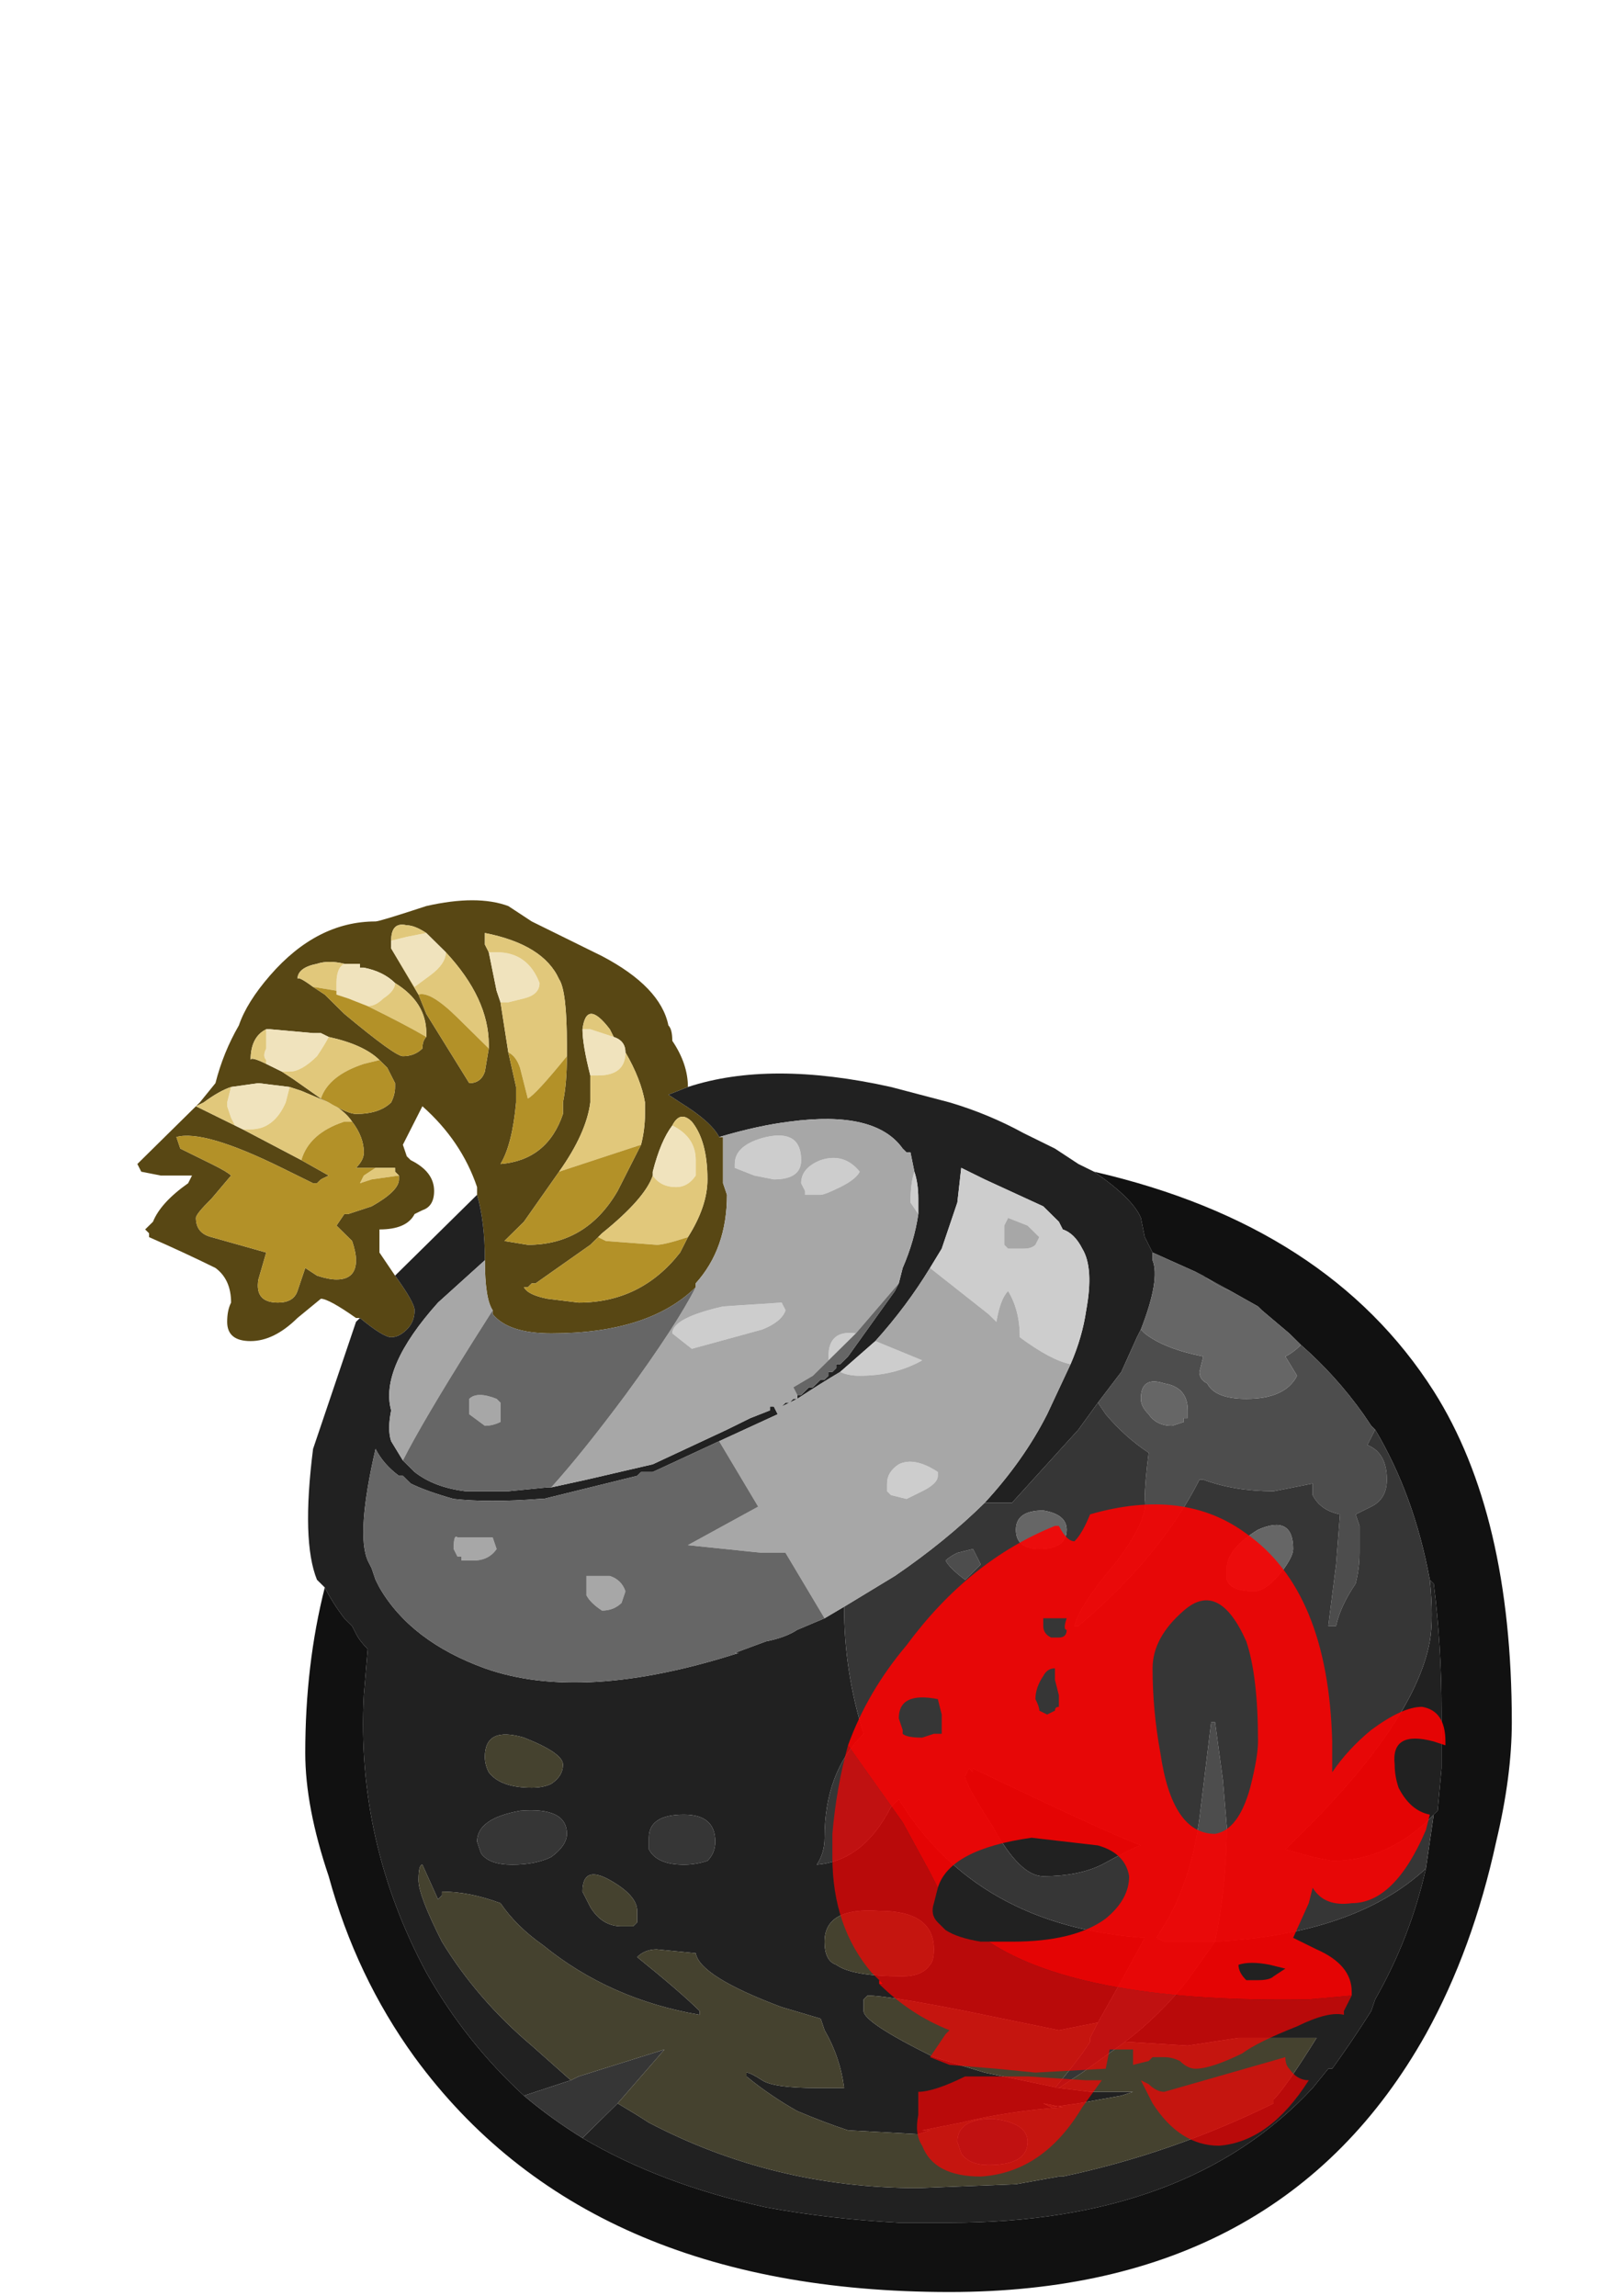 <?xml version="1.0" encoding="UTF-8" standalone="no"?>
<svg xmlns:ffdec="https://www.free-decompiler.com/flash" xmlns:xlink="http://www.w3.org/1999/xlink" ffdec:objectType="frame" height="207.05px" width="145.45px" xmlns="http://www.w3.org/2000/svg">
  <g transform="matrix(1.0, 0.0, 0.0, 1.0, 84.55, 207.35)">
    <use ffdec:characterId="198" ffdec:characterName="a_BombArtRed" height="126.7" transform="matrix(1.006, 0.0, 0.0, 0.992, -72.164, -126.333)" width="123.2" xlink:href="#sprite0"/>
  </g>
  <defs>
    <g id="sprite0" transform="matrix(1.0, 0.0, 0.0, 1.0, 71.75, 127.4)">
      <use ffdec:characterId="197" height="18.1" transform="matrix(7.0, 0.0, 0.0, 7.0, -71.75, -127.4)" width="17.6" xlink:href="#shape0"/>
    </g>
    <g id="shape0" transform="matrix(1.0, 0.0, 0.0, 1.0, 10.25, 18.2)">
      <path d="M-3.2 -15.75 L-3.45 -15.65 -3.3 -15.55 Q-2.9 -15.3 -2.8 -15.1 L-2.75 -15.1 Q-2.75 -15.0 -2.75 -14.6 L-2.75 -14.5 -2.7 -14.35 Q-2.7 -13.65 -3.1 -13.2 L-3.1 -13.15 Q-3.7 -12.55 -4.95 -12.55 -5.5 -12.55 -5.7 -12.8 L-5.7 -12.85 Q-5.8 -13.0 -5.8 -13.5 -5.8 -14.0 -5.9 -14.35 L-5.9 -14.45 Q-6.1 -15.05 -6.6 -15.5 -6.7 -15.3 -6.85 -15.0 L-6.8 -14.85 -6.75 -14.8 Q-6.45 -14.65 -6.45 -14.4 -6.45 -14.2 -6.6 -14.15 L-6.7 -14.1 Q-6.8 -13.9 -7.15 -13.9 -7.15 -13.75 -7.15 -13.6 L-6.95 -13.3 Q-6.7 -12.95 -6.7 -12.85 -6.7 -12.7 -6.8 -12.6 -6.9 -12.5 -7.0 -12.5 -7.1 -12.5 -7.4 -12.75 L-7.45 -12.75 Q-7.8 -13.0 -7.9 -13.0 L-8.2 -12.75 Q-8.5 -12.45 -8.8 -12.45 -9.1 -12.45 -9.1 -12.7 -9.1 -12.85 -9.05 -12.95 -9.05 -13.25 -9.25 -13.4 -9.65 -13.6 -10.1 -13.8 L-10.1 -13.85 -10.15 -13.9 -10.05 -14.0 Q-9.95 -14.25 -9.6 -14.5 L-9.55 -14.6 -9.95 -14.6 -10.2 -14.65 -10.25 -14.75 Q-10.0 -15.0 -9.45 -15.55 L-9.25 -15.8 Q-9.15 -16.2 -8.95 -16.55 -8.85 -16.85 -8.55 -17.2 -7.95 -17.9 -7.2 -17.9 -7.15 -17.9 -6.55 -18.1 -5.9 -18.25 -5.5 -18.1 L-5.2 -17.9 -4.3 -17.45 Q-3.55 -17.05 -3.45 -16.55 -3.4 -16.5 -3.4 -16.35 -3.2 -16.05 -3.2 -15.75 M-6.55 -17.75 Q-6.7 -17.85 -6.8 -17.85 -7.0 -17.9 -7.0 -17.65 L-7.0 -17.55 -6.65 -16.95 -6.55 -16.7 -6.0 -15.8 Q-5.85 -15.8 -5.8 -15.95 L-5.75 -16.25 -5.75 -16.3 Q-5.75 -16.9 -6.3 -17.5 L-6.55 -17.75 M-9.05 -15.75 Q-9.2 -15.7 -9.4 -15.55 L-9.5 -15.5 -9.0 -15.25 -8.9 -15.2 -8.15 -14.8 -7.8 -14.6 -7.9 -14.55 -7.95 -14.5 -8.0 -14.5 -8.4 -14.7 Q-9.4 -15.2 -9.75 -15.1 L-9.7 -14.95 -9.3 -14.75 Q-9.1 -14.65 -9.05 -14.6 L-9.3 -14.3 Q-9.5 -14.1 -9.5 -14.05 -9.5 -13.85 -9.3 -13.8 L-8.6 -13.6 -8.7 -13.25 Q-8.75 -12.95 -8.45 -12.95 -8.25 -12.95 -8.2 -13.1 L-8.1 -13.4 -7.95 -13.3 Q-7.8 -13.25 -7.7 -13.25 -7.45 -13.25 -7.45 -13.5 -7.45 -13.6 -7.5 -13.75 L-7.7 -13.95 -7.6 -14.1 -7.55 -14.1 Q-7.4 -14.15 -7.25 -14.2 -6.9 -14.4 -6.9 -14.55 L-6.9 -14.6 -6.95 -14.65 -6.95 -14.7 -7.3 -14.7 -7.45 -14.7 Q-7.35 -14.8 -7.35 -14.9 -7.35 -15.1 -7.5 -15.3 -7.6 -15.45 -7.8 -15.55 L-8.15 -15.7 -8.3 -15.75 -8.7 -15.8 -9.05 -15.75 M-6.95 -17.1 Q-7.1 -17.25 -7.35 -17.3 L-7.4 -17.3 -7.4 -17.35 -7.6 -17.35 Q-7.8 -17.4 -7.95 -17.35 -8.2 -17.3 -8.2 -17.15 -8.2 -17.2 -8.0 -17.05 L-7.85 -16.95 -7.6 -16.7 Q-6.95 -16.15 -6.85 -16.15 -6.7 -16.15 -6.6 -16.25 -6.6 -16.35 -6.55 -16.4 L-6.55 -16.45 Q-6.55 -16.85 -6.95 -17.1 M-7.9 -15.6 L-7.8 -15.55 Q-7.55 -15.4 -7.45 -15.4 -7.15 -15.4 -7.0 -15.55 -6.95 -15.65 -6.95 -15.75 L-6.95 -15.8 Q-7.0 -15.9 -7.05 -16.0 L-7.15 -16.1 Q-7.35 -16.3 -7.8 -16.4 L-7.9 -16.45 -8.0 -16.45 -8.55 -16.5 -8.6 -16.5 Q-8.8 -16.4 -8.8 -16.1 -8.8 -16.15 -8.6 -16.05 L-8.4 -15.95 -8.25 -15.85 -7.9 -15.6 M-4.75 -16.15 L-4.75 -16.3 Q-4.75 -17.0 -4.85 -17.15 -5.05 -17.6 -5.8 -17.75 L-5.8 -17.6 -5.75 -17.5 -5.65 -17.0 -5.6 -16.85 -5.5 -16.2 -5.4 -15.75 -5.4 -15.55 Q-5.45 -15.0 -5.6 -14.75 -5.0 -14.8 -4.8 -15.4 L-4.8 -15.55 Q-4.75 -15.8 -4.75 -16.15 M-4.15 -16.4 L-4.2 -16.5 Q-4.5 -16.9 -4.55 -16.5 -4.55 -16.3 -4.45 -15.9 L-4.45 -15.85 Q-4.45 -15.7 -4.45 -15.55 -4.5 -15.15 -4.85 -14.65 L-5.3 -14.0 -5.55 -13.75 -5.25 -13.7 Q-4.5 -13.7 -4.1 -14.4 L-3.8 -15.0 Q-3.75 -15.2 -3.75 -15.4 L-3.75 -15.55 Q-3.8 -15.85 -4.0 -16.2 -4.0 -16.35 -4.15 -16.4 M-3.2 -13.8 Q-2.95 -14.2 -2.95 -14.55 -2.95 -15.05 -3.15 -15.3 -3.3 -15.45 -3.4 -15.25 -3.55 -15.05 -3.65 -14.65 L-3.65 -14.6 Q-3.75 -14.3 -4.3 -13.85 L-4.35 -13.8 -4.45 -13.7 -5.15 -13.2 -5.2 -13.2 -5.25 -13.15 -5.3 -13.15 Q-5.25 -13.05 -5.0 -13.0 L-4.6 -12.95 Q-3.8 -12.95 -3.3 -13.6 L-3.2 -13.8" fill="#584714" fill-rule="evenodd" stroke="none"/>
      <path d="M-3.2 -15.75 Q-2.15 -16.1 -0.6 -15.75 L0.15 -15.55 Q0.65 -15.4 1.1 -15.15 L1.5 -14.95 1.8 -14.75 2.0 -14.65 Q2.5 -14.3 2.6 -14.05 L2.65 -13.8 2.75 -13.6 2.75 -13.5 Q2.85 -13.25 2.6 -12.6 L2.55 -12.5 2.35 -12.05 2.05 -11.65 1.8 -11.3 0.95 -10.35 0.6 -10.35 Q1.1 -10.9 1.4 -11.5 L1.7 -12.15 Q1.85 -12.5 1.9 -12.85 2.0 -13.4 1.85 -13.65 1.75 -13.85 1.6 -13.9 L1.55 -14.0 1.35 -14.2 0.6 -14.55 0.3 -14.7 0.25 -14.25 0.05 -13.65 -0.1 -13.4 Q-0.4 -12.9 -0.8 -12.45 L-1.25 -12.05 Q-1.5 -11.9 -1.8 -11.7 L-2.0 -11.6 -1.95 -11.65 -1.9 -11.65 -1.85 -11.7 -1.8 -11.7 -1.8 -11.75 -1.75 -11.75 -1.65 -11.85 -1.6 -11.85 -1.5 -11.95 -1.45 -11.95 -1.4 -12.0 -1.4 -12.05 -1.35 -12.05 -1.3 -12.1 -1.3 -12.15 -1.25 -12.15 -1.15 -12.25 -0.55 -13.1 -0.5 -13.2 -0.45 -13.4 Q-0.3 -13.75 -0.25 -14.1 L-0.25 -14.3 Q-0.25 -14.5 -0.3 -14.65 L-0.35 -14.9 -0.4 -14.9 -0.45 -14.95 Q-0.8 -15.45 -1.9 -15.3 -2.3 -15.25 -2.8 -15.1 -2.9 -15.3 -3.3 -15.55 L-3.45 -15.65 -3.2 -15.75 M-7.85 -9.25 L-7.95 -9.35 Q-8.15 -9.85 -8.0 -11.05 L-7.45 -12.7 -7.4 -12.75 Q-7.1 -12.5 -7.0 -12.5 -6.9 -12.5 -6.8 -12.6 -6.7 -12.7 -6.7 -12.85 -6.7 -12.95 -6.95 -13.3 L-5.9 -14.35 Q-5.8 -14.0 -5.8 -13.5 L-6.4 -12.95 Q-7.15 -12.1 -7.0 -11.55 -7.05 -11.3 -7.0 -11.15 L-6.85 -10.9 -6.7 -10.75 Q-6.45 -10.55 -6.05 -10.5 L-6.0 -10.5 Q-5.8 -10.5 -5.5 -10.5 L-5.0 -10.55 -4.95 -10.55 -4.5 -10.65 -3.65 -10.85 -2.7 -11.3 -2.4 -11.45 -2.15 -11.55 -2.15 -11.6 -2.1 -11.6 -2.05 -11.5 -2.8 -11.15 -3.65 -10.75 -3.8 -10.75 -3.85 -10.7 -5.05 -10.4 -5.1 -10.4 Q-5.75 -10.35 -6.2 -10.4 -6.55 -10.5 -6.75 -10.6 L-6.85 -10.7 -6.9 -10.7 Q-7.1 -10.85 -7.2 -11.05 -7.45 -9.95 -7.3 -9.6 L-7.25 -9.5 -7.2 -9.35 -7.15 -9.25 Q-6.75 -8.55 -5.8 -8.2 -4.55 -7.75 -2.55 -8.4 L-2.6 -8.4 -2.2 -8.55 Q-1.95 -8.6 -1.8 -8.7 L-1.45 -8.85 -1.2 -9.0 Q-1.2 -8.15 -0.95 -7.35 -1.45 -6.85 -1.45 -6.0 -1.45 -5.8 -1.55 -5.65 -0.95 -5.7 -0.6 -6.4 L-0.5 -6.5 Q0.5 -4.85 2.65 -4.7 L2.3 -4.05 2.05 -3.6 1.55 -3.5 0.35 -3.75 Q-0.65 -3.95 -0.9 -3.95 L-0.95 -3.9 -0.95 -3.75 Q-0.95 -3.6 -0.05 -3.15 L0.6 -2.95 1.55 -2.75 1.5 -2.75 1.55 -2.75 1.95 -2.7 2.5 -2.7 2.35 -2.65 1.8 -2.55 1.45 -2.5 1.35 -2.55 1.6 -2.5 Q0.9 -2.45 0.3 -2.3 L-0.2 -2.2 -0.1 -2.2 -0.25 -2.15 -1.15 -2.2 Q-1.45 -2.3 -1.8 -2.45 -2.15 -2.65 -2.45 -2.9 L-2.45 -2.95 Q-2.4 -2.95 -2.25 -2.85 -2.1 -2.75 -1.55 -2.75 L-1.2 -2.75 Q-1.25 -3.15 -1.45 -3.5 L-1.5 -3.65 -2.0 -3.8 Q-3.05 -4.2 -3.1 -4.5 L-3.6 -4.55 Q-3.75 -4.55 -3.85 -4.45 -3.3 -4.0 -3.05 -3.75 L-3.05 -3.7 Q-4.2 -3.9 -5.05 -4.6 -5.4 -4.85 -5.6 -5.15 -6.0 -5.3 -6.35 -5.3 L-6.35 -5.25 -6.4 -5.2 -6.6 -5.65 Q-6.65 -5.65 -6.65 -5.45 -6.65 -5.25 -6.35 -4.65 -5.9 -3.9 -5.2 -3.3 L-4.7 -2.85 -5.3 -2.65 Q-6.05 -3.35 -6.55 -4.25 -7.45 -5.95 -7.35 -7.85 L-7.3 -8.45 Q-7.4 -8.55 -7.45 -8.65 L-7.5 -8.75 -7.6 -8.85 Q-7.75 -9.05 -7.85 -9.25 M6.3 -9.35 L6.35 -9.3 Q6.45 -8.5 6.45 -7.65 L6.45 -6.9 6.4 -6.35 Q5.8 -5.7 5.05 -5.7 L4.8 -5.75 4.45 -5.85 Q6.1 -7.45 6.3 -8.55 6.35 -8.85 6.3 -9.35 M6.25 -5.6 Q6.05 -4.7 5.6 -3.9 L5.55 -3.75 Q5.3 -3.35 5.05 -3.0 L5.0 -3.0 4.8 -2.75 Q3.2 -1.0 0.15 -1.0 L-0.5 -1.0 Q-1.4 -1.05 -2.2 -1.2 -3.55 -1.5 -4.55 -2.1 L-4.1 -2.55 Q-3.85 -2.4 -3.7 -2.3 -2.1 -1.45 -0.25 -1.45 L1.0 -1.5 1.55 -1.6 1.6 -1.6 Q3.0 -1.9 4.3 -2.55 L4.3 -2.6 Q4.45 -2.75 4.85 -3.4 L3.85 -3.4 3.2 -3.3 2.4 -3.35 Q2.85 -3.7 3.2 -4.15 L3.55 -4.65 Q5.35 -4.75 6.25 -5.6 M2.1 -5.65 Q1.8 -5.5 1.35 -5.5 1.05 -5.5 0.7 -6.15 0.35 -6.7 0.35 -6.8 L0.4 -6.9 0.45 -6.85 0.45 -6.9 Q2.2 -6.05 2.6 -5.9 2.55 -5.9 2.1 -5.65 M-5.9 -5.95 L-5.85 -5.8 Q-5.75 -5.65 -5.45 -5.65 -5.15 -5.65 -4.95 -5.75 -4.75 -5.9 -4.75 -6.05 -4.75 -6.4 -5.35 -6.35 -5.9 -6.25 -5.9 -5.95 M-1.3 -4.35 Q-1.1 -4.2 -0.45 -4.2 -0.2 -4.2 -0.1 -4.35 -0.05 -4.4 -0.05 -4.55 -0.05 -5.05 -0.75 -5.05 -1.45 -5.1 -1.45 -4.65 -1.45 -4.4 -1.3 -4.35 M-3.7 -5.85 Q-3.6 -5.65 -3.25 -5.65 -3.1 -5.65 -2.95 -5.7 -2.85 -5.8 -2.85 -5.95 -2.85 -6.3 -3.25 -6.3 -3.7 -6.3 -3.7 -6.0 L-3.7 -5.85 M-4.55 -5.3 L-4.45 -5.1 Q-4.3 -4.85 -4.05 -4.85 -3.95 -4.85 -3.9 -4.85 L-3.85 -4.9 -3.85 -5.05 Q-3.85 -5.25 -4.2 -5.45 -4.55 -5.65 -4.55 -5.3 M-5.75 -6.85 Q-5.6 -6.65 -5.2 -6.65 -5.05 -6.65 -4.95 -6.7 -4.8 -6.8 -4.8 -6.95 -4.8 -7.1 -5.3 -7.3 -5.8 -7.45 -5.8 -7.05 -5.8 -6.95 -5.75 -6.85" fill="#212121" fill-rule="evenodd" stroke="none"/>
      <path d="M-0.3 -14.65 Q-0.25 -14.5 -0.25 -14.3 L-0.25 -14.1 -0.35 -14.25 Q-0.35 -14.5 -0.3 -14.65 M-1.25 -12.05 L-0.8 -12.45 -0.2 -12.2 Q-0.55 -12.0 -1.0 -12.0 -1.15 -12.0 -1.25 -12.05 M-0.1 -13.4 L0.05 -13.65 0.25 -14.25 0.3 -14.7 0.6 -14.55 1.35 -14.2 1.55 -14.0 1.6 -13.9 Q1.75 -13.85 1.85 -13.65 2.0 -13.4 1.9 -12.85 1.85 -12.5 1.7 -12.15 1.45 -12.2 1.05 -12.5 1.05 -12.85 0.9 -13.1 0.8 -13.0 0.75 -12.7 L0.65 -12.8 -0.1 -13.4 M1.3 -13.8 L1.15 -13.95 0.9 -14.05 0.85 -13.95 0.85 -13.85 Q0.85 -13.75 0.85 -13.7 L0.9 -13.65 1.1 -13.65 Q1.2 -13.65 1.25 -13.7 L1.3 -13.8 M-5.1 -10.4 L-5.05 -10.4 -5.1 -10.4 M-2.6 -14.7 L-2.6 -14.75 Q-2.6 -15.0 -2.2 -15.1 -1.75 -15.2 -1.75 -14.8 -1.75 -14.55 -2.1 -14.55 L-2.35 -14.6 -2.6 -14.7 M-1.65 -14.35 L-1.7 -14.35 -1.7 -14.4 -1.75 -14.5 Q-1.75 -14.7 -1.5 -14.8 -1.2 -14.9 -1.0 -14.65 -1.05 -14.55 -1.25 -14.45 -1.45 -14.35 -1.5 -14.35 L-1.65 -14.35 M-2.25 -12.6 L-3.15 -12.35 -3.4 -12.55 Q-3.4 -12.75 -2.75 -12.9 L-2.0 -12.95 -1.95 -12.85 Q-2.0 -12.7 -2.25 -12.6 M-1.4 -12.2 L-1.4 -12.25 Q-1.4 -12.6 -1.05 -12.55 L-1.4 -12.2 M0.0 -10.75 Q0.0 -10.85 0.0 -10.7 0.0 -10.6 -0.2 -10.5 L-0.4 -10.4 -0.6 -10.45 -0.65 -10.5 -0.65 -10.6 Q-0.65 -10.75 -0.5 -10.85 -0.3 -10.95 0.0 -10.75" fill="#cdcdcd" fill-rule="evenodd" stroke="none"/>
      <path d="M2.75 -13.6 L2.65 -13.8 2.6 -14.05 Q2.5 -14.3 2.0 -14.65 5.0 -13.95 6.35 -11.8 7.35 -10.2 7.35 -7.5 7.35 -6.8 7.15 -5.95 6.85 -4.55 6.25 -3.45 4.4 -0.1 0.15 -0.1 -4.5 -0.1 -6.7 -3.15 -7.45 -4.2 -7.8 -5.5 -8.1 -6.4 -8.1 -7.1 -8.1 -8.25 -7.85 -9.25 -7.75 -9.05 -7.6 -8.85 L-7.5 -8.75 -7.45 -8.65 Q-7.4 -8.55 -7.3 -8.45 L-7.35 -7.85 Q-7.45 -5.95 -6.55 -4.25 -6.05 -3.35 -5.3 -2.65 -4.95 -2.35 -4.55 -2.1 -3.55 -1.5 -2.2 -1.2 -1.4 -1.05 -0.5 -1.0 L0.15 -1.0 Q3.2 -1.0 4.8 -2.75 L5.0 -3.0 5.05 -3.0 Q5.3 -3.35 5.55 -3.75 L5.6 -3.9 Q6.05 -4.7 6.25 -5.6 L6.35 -6.3 6.4 -6.35 6.45 -6.9 6.45 -7.65 Q6.45 -8.5 6.35 -9.3 L6.3 -9.35 Q6.1 -10.45 5.6 -11.3 L5.55 -11.35 5.45 -11.5 Q5.1 -12.0 4.65 -12.4 L4.5 -12.55 4.15 -12.85 4.1 -12.9 3.75 -13.1 3.3 -13.35 2.75 -13.6" fill="#111111" fill-rule="evenodd" stroke="none"/>
      <path d="M2.05 -11.65 L2.35 -12.05 2.55 -12.5 2.6 -12.6 2.65 -12.55 Q2.9 -12.35 3.4 -12.25 L3.35 -12.05 Q3.35 -11.95 3.45 -11.9 3.55 -11.7 3.95 -11.7 4.45 -11.7 4.6 -12.0 L4.45 -12.25 Q4.55 -12.3 4.65 -12.4 5.1 -12.0 5.45 -11.5 L5.55 -11.35 5.6 -11.3 5.5 -11.1 Q5.75 -11.0 5.75 -10.65 5.75 -10.4 5.55 -10.3 5.45 -10.25 5.35 -10.2 L5.4 -10.05 5.4 -9.7 Q5.4 -9.5 5.35 -9.3 5.15 -9.0 5.1 -8.75 L5.0 -8.75 5.1 -9.55 5.15 -10.2 Q4.9 -10.25 4.8 -10.45 L4.8 -10.6 4.3 -10.5 Q3.8 -10.5 3.4 -10.65 L3.35 -10.65 Q2.85 -9.65 1.8 -8.75 L1.75 -8.75 Q1.8 -9.0 2.3 -9.6 2.7 -10.15 2.65 -10.4 2.65 -10.6 2.7 -11.0 2.4 -11.2 2.15 -11.5 L2.05 -11.65 M3.75 -13.1 Q3.6 -13.15 3.4 -13.3 L3.3 -13.35 3.75 -13.1 M3.2 -11.55 Q3.2 -11.85 2.9 -11.9 2.6 -12.0 2.6 -11.7 2.6 -11.6 2.7 -11.5 2.8 -11.35 3.0 -11.35 L3.15 -11.4 3.15 -11.45 3.2 -11.45 3.2 -11.55 M0.35 -9.35 Q0.15 -9.5 0.1 -9.6 0.15 -9.65 0.25 -9.7 L0.45 -9.75 0.55 -9.55 0.35 -9.35 M3.55 -7.5 L3.65 -6.75 3.7 -6.15 Q3.7 -5.4 3.55 -4.65 L2.9 -4.65 2.8 -4.7 2.95 -4.95 Q3.25 -5.5 3.35 -6.25 L3.5 -7.5 3.55 -7.5" fill="#4d4d4d" fill-rule="evenodd" stroke="none"/>
      <path d="M0.6 -10.35 L0.95 -10.35 1.8 -11.3 2.05 -11.65 2.15 -11.5 Q2.4 -11.2 2.7 -11.0 2.65 -10.6 2.65 -10.4 2.7 -10.15 2.3 -9.6 1.8 -9.0 1.75 -8.75 L1.8 -8.75 Q2.85 -9.65 3.35 -10.65 L3.4 -10.65 Q3.8 -10.5 4.3 -10.5 L4.8 -10.6 4.8 -10.45 Q4.9 -10.25 5.15 -10.2 L5.1 -9.55 5.0 -8.75 5.1 -8.75 Q5.15 -9.0 5.35 -9.3 5.4 -9.5 5.4 -9.7 L5.4 -10.05 5.35 -10.2 Q5.45 -10.25 5.55 -10.3 5.75 -10.4 5.75 -10.65 5.75 -11.0 5.5 -11.1 L5.6 -11.3 Q6.1 -10.45 6.3 -9.35 6.35 -8.85 6.3 -8.55 6.1 -7.45 4.45 -5.85 L4.8 -5.75 5.05 -5.7 Q5.8 -5.7 6.4 -6.35 L6.35 -6.3 6.25 -5.6 Q5.35 -4.75 3.55 -4.65 L3.2 -4.15 Q2.85 -3.7 2.4 -3.35 L1.85 -2.95 1.55 -2.75 1.5 -2.75 1.7 -3.0 1.85 -3.2 1.95 -3.35 1.95 -3.4 2.05 -3.6 2.3 -4.05 2.65 -4.7 Q0.5 -4.85 -0.5 -6.5 L-0.6 -6.4 Q-0.95 -5.7 -1.55 -5.65 -1.45 -5.8 -1.45 -6.0 -1.45 -6.85 -0.95 -7.35 -1.2 -8.15 -1.2 -9.0 L-0.55 -9.4 Q0.1 -9.85 0.6 -10.35 M-4.55 -2.1 Q-4.95 -2.35 -5.3 -2.65 L-4.7 -2.85 -4.6 -2.9 -3.5 -3.25 -4.1 -2.55 -4.55 -2.1 M1.0 -10.0 Q1.0 -9.75 1.3 -9.75 1.65 -9.75 1.65 -10.0 1.65 -10.2 1.35 -10.25 1.0 -10.25 1.0 -10.0 M0.35 -9.35 L0.55 -9.55 0.45 -9.75 0.25 -9.7 Q0.15 -9.65 0.1 -9.6 0.15 -9.5 0.35 -9.35 M4.4 -9.45 Q4.55 -9.65 4.55 -9.75 4.55 -10.2 4.1 -10.0 3.7 -9.75 3.7 -9.5 3.7 -9.4 3.7 -9.35 3.75 -9.2 4.05 -9.2 4.2 -9.2 4.4 -9.45 M3.55 -7.5 L3.5 -7.5 3.35 -6.25 Q3.25 -5.5 2.95 -4.95 L2.8 -4.7 2.9 -4.65 3.55 -4.65 Q3.7 -5.4 3.7 -6.15 L3.65 -6.75 3.55 -7.5 M2.1 -5.65 Q2.55 -5.9 2.6 -5.9 2.2 -6.05 0.45 -6.9 L0.45 -6.85 0.4 -6.9 0.35 -6.8 Q0.35 -6.7 0.7 -6.15 1.05 -5.5 1.35 -5.5 1.8 -5.5 2.1 -5.65 M0.7 -2.35 Q1.15 -2.3 1.15 -2.05 1.15 -1.75 0.65 -1.75 0.4 -1.75 0.3 -1.9 L0.25 -2.05 Q0.25 -2.35 0.7 -2.35 M-5.9 -5.95 Q-5.9 -6.25 -5.35 -6.35 -4.75 -6.4 -4.75 -6.05 -4.75 -5.9 -4.95 -5.75 -5.15 -5.65 -5.45 -5.65 -5.75 -5.65 -5.85 -5.8 L-5.9 -5.95 M-3.7 -5.85 L-3.7 -6.0 Q-3.7 -6.3 -3.25 -6.3 -2.85 -6.3 -2.85 -5.95 -2.85 -5.8 -2.95 -5.7 -3.1 -5.65 -3.25 -5.65 -3.6 -5.65 -3.7 -5.85" fill="#363636" fill-rule="evenodd" stroke="none"/>
      <path d="M-2.8 -15.1 Q-2.3 -15.25 -1.9 -15.3 -0.8 -15.45 -0.45 -14.95 L-0.4 -14.9 -0.35 -14.9 -0.3 -14.65 Q-0.35 -14.5 -0.35 -14.25 L-0.25 -14.1 Q-0.3 -13.75 -0.45 -13.4 L-0.5 -13.2 -1.05 -12.55 Q-1.4 -12.6 -1.4 -12.25 L-1.4 -12.2 -1.6 -12.0 -1.85 -11.85 -1.8 -11.75 -1.8 -11.7 -1.85 -11.7 -1.9 -11.65 -1.95 -11.65 -2.0 -11.6 -1.8 -11.7 Q-1.5 -11.9 -1.25 -12.05 -1.15 -12.0 -1.0 -12.0 -0.55 -12.0 -0.2 -12.2 L-0.8 -12.45 Q-0.4 -12.9 -0.1 -13.4 L0.65 -12.8 0.75 -12.7 Q0.8 -13.0 0.9 -13.1 1.05 -12.85 1.05 -12.5 1.45 -12.2 1.7 -12.15 L1.4 -11.5 Q1.1 -10.9 0.6 -10.35 0.1 -9.85 -0.55 -9.4 L-1.2 -9.0 -1.45 -8.85 -1.95 -9.7 -2.25 -9.7 -3.2 -9.8 -2.3 -10.3 -2.8 -11.15 -2.05 -11.5 -2.1 -11.6 -2.15 -11.6 -2.15 -11.55 -2.4 -11.45 -2.7 -11.3 -3.65 -10.85 -4.5 -10.65 -4.95 -10.55 Q-4.55 -11.0 -4.0 -11.75 -3.35 -12.65 -3.1 -13.15 L-3.1 -13.2 Q-2.7 -13.65 -2.7 -14.35 L-2.75 -14.5 -2.75 -14.6 Q-2.75 -15.0 -2.75 -15.1 L-2.8 -15.1 M1.3 -13.8 L1.25 -13.7 Q1.2 -13.65 1.1 -13.65 L0.9 -13.65 0.85 -13.7 Q0.85 -13.75 0.85 -13.85 L0.85 -13.95 0.9 -14.05 1.15 -13.95 1.3 -13.8 M-6.85 -10.9 L-7.0 -11.15 Q-7.05 -11.3 -7.0 -11.55 -7.15 -12.1 -6.4 -12.95 L-5.8 -13.5 Q-5.8 -13.0 -5.7 -12.85 L-5.95 -12.45 Q-6.6 -11.4 -6.85 -10.9 M-1.65 -14.35 L-1.5 -14.35 Q-1.45 -14.35 -1.25 -14.45 -1.05 -14.55 -1.0 -14.65 -1.2 -14.9 -1.5 -14.8 -1.75 -14.7 -1.75 -14.5 L-1.7 -14.4 -1.7 -14.35 -1.65 -14.35 M-2.6 -14.7 L-2.35 -14.6 -2.1 -14.55 Q-1.75 -14.55 -1.75 -14.8 -1.75 -15.2 -2.2 -15.1 -2.6 -15.0 -2.6 -14.75 L-2.6 -14.7 M-2.25 -12.6 Q-2.0 -12.7 -1.95 -12.85 L-2.0 -12.95 -2.75 -12.9 Q-3.4 -12.75 -3.4 -12.55 L-3.15 -12.35 -2.25 -12.6 M0.0 -10.75 Q-0.3 -10.95 -0.5 -10.85 -0.65 -10.75 -0.65 -10.6 L-0.65 -10.5 -0.6 -10.45 -0.4 -10.4 -0.2 -10.5 Q0.0 -10.6 0.0 -10.7 0.0 -10.85 0.0 -10.75 M-5.6 -11.4 Q-5.7 -11.35 -5.8 -11.35 L-6.0 -11.5 -6.0 -11.7 Q-5.9 -11.8 -5.65 -11.7 L-5.6 -11.65 -5.6 -11.4 M-4.3 -8.95 Q-4.45 -9.05 -4.5 -9.15 L-4.5 -9.4 -4.2 -9.4 Q-4.05 -9.35 -4.0 -9.2 L-4.05 -9.05 Q-4.15 -8.95 -4.3 -8.95 M-5.65 -9.75 Q-5.75 -9.6 -5.95 -9.6 L-6.1 -9.6 -6.1 -9.65 -6.15 -9.65 -6.2 -9.75 Q-6.2 -9.95 -6.15 -9.9 L-5.7 -9.9 -5.65 -9.75" fill="#a7a7a7" fill-rule="evenodd" stroke="none"/>
      <path d="M-7.0 -17.65 L-6.8 -17.7 -6.55 -17.75 -6.3 -17.5 Q-6.3 -17.35 -6.5 -17.2 L-6.7 -17.05 -7.0 -17.55 -7.0 -17.65 M-9.0 -15.25 L-9.05 -15.35 -9.1 -15.5 -9.1 -15.55 -9.05 -15.75 -8.7 -15.8 -8.3 -15.75 -8.35 -15.55 Q-8.5 -15.2 -8.8 -15.2 L-8.9 -15.2 -9.0 -15.25 M-6.95 -17.1 Q-6.95 -17.0 -7.1 -16.9 -7.2 -16.8 -7.3 -16.8 L-7.55 -16.9 -7.7 -16.95 -7.7 -17.0 -7.7 -17.1 Q-7.7 -17.3 -7.6 -17.35 L-7.4 -17.35 -7.4 -17.3 -7.35 -17.3 Q-7.1 -17.25 -6.95 -17.1 M-8.4 -15.95 L-8.6 -16.05 -8.6 -16.1 Q-8.65 -16.15 -8.6 -16.25 L-8.6 -16.5 -8.55 -16.5 -8.0 -16.45 -7.9 -16.45 -7.8 -16.4 Q-7.85 -16.3 -7.95 -16.15 -8.15 -15.95 -8.3 -15.95 L-8.4 -15.95 M-5.6 -16.85 L-5.65 -17.0 -5.75 -17.5 -5.65 -17.5 Q-5.25 -17.5 -5.1 -17.1 -5.1 -16.95 -5.3 -16.9 L-5.5 -16.85 -5.6 -16.85 M-4.15 -16.4 Q-4.0 -16.35 -4.0 -16.2 -4.0 -15.9 -4.35 -15.9 L-4.45 -15.9 Q-4.55 -16.3 -4.55 -16.5 L-4.45 -16.5 -4.15 -16.4 M-3.4 -15.25 Q-3.1 -15.1 -3.1 -14.8 -3.1 -14.7 -3.1 -14.6 -3.2 -14.45 -3.35 -14.45 -3.55 -14.45 -3.65 -14.6 L-3.65 -14.65 Q-3.55 -15.05 -3.4 -15.25" fill="#f0e3bd" fill-rule="evenodd" stroke="none"/>
      <path d="M-6.55 -17.75 L-6.8 -17.7 -7.0 -17.65 Q-7.0 -17.9 -6.8 -17.85 -6.7 -17.85 -6.55 -17.75 M-7.0 -17.55 L-6.7 -17.05 -6.5 -17.2 Q-6.3 -17.35 -6.3 -17.5 -5.75 -16.9 -5.75 -16.3 L-5.75 -16.25 -6.15 -16.65 Q-6.5 -17.0 -6.65 -16.95 L-7.0 -17.55 M-9.0 -15.25 L-9.5 -15.5 -9.4 -15.55 Q-9.2 -15.7 -9.05 -15.75 L-9.1 -15.55 -9.1 -15.5 -9.05 -15.35 -9.0 -15.25 M-8.3 -15.75 L-8.15 -15.7 -7.8 -15.55 Q-7.6 -15.45 -7.5 -15.3 L-7.6 -15.3 Q-8.05 -15.15 -8.15 -14.8 L-8.9 -15.2 -8.8 -15.2 Q-8.5 -15.2 -8.35 -15.55 L-8.3 -15.75 M-7.3 -14.7 L-6.95 -14.7 -6.95 -14.65 -6.9 -14.6 -7.25 -14.55 -7.4 -14.5 -7.35 -14.6 -7.2 -14.7 -7.3 -14.7 M-8.4 -14.7 L-8.0 -14.5 -8.4 -14.7 M-7.3 -16.8 Q-7.2 -16.8 -7.1 -16.9 -6.95 -17.0 -6.95 -17.1 -6.55 -16.85 -6.55 -16.45 L-6.55 -16.4 Q-6.8 -16.55 -7.3 -16.8 M-7.6 -17.35 Q-7.7 -17.3 -7.7 -17.1 L-7.7 -17.0 -8.0 -17.05 Q-8.2 -17.2 -8.2 -17.15 -8.2 -17.3 -7.95 -17.35 -7.8 -17.4 -7.6 -17.35 M-7.9 -15.6 L-8.25 -15.85 -8.4 -15.95 -8.3 -15.95 Q-8.15 -15.95 -7.95 -16.15 -7.85 -16.3 -7.8 -16.4 -7.35 -16.3 -7.15 -16.1 L-7.35 -16.05 Q-7.8 -15.9 -7.9 -15.6 M-8.6 -16.05 Q-8.8 -16.15 -8.8 -16.1 -8.8 -16.4 -8.6 -16.5 L-8.6 -16.25 Q-8.65 -16.15 -8.6 -16.1 L-8.6 -16.05 M-5.75 -17.5 L-5.8 -17.6 -5.8 -17.75 Q-5.05 -17.6 -4.85 -17.15 -4.75 -17.0 -4.75 -16.3 L-4.75 -16.15 Q-5.15 -15.65 -5.25 -15.6 L-5.35 -16.0 Q-5.4 -16.15 -5.5 -16.2 L-5.6 -16.85 -5.5 -16.85 -5.3 -16.9 Q-5.1 -16.95 -5.1 -17.1 -5.25 -17.5 -5.65 -17.5 L-5.75 -17.5 M-4.55 -16.5 Q-4.5 -16.9 -4.2 -16.5 L-4.15 -16.4 -4.45 -16.5 -4.55 -16.5 M-4.0 -16.2 Q-3.8 -15.85 -3.75 -15.55 L-3.75 -15.4 Q-3.75 -15.2 -3.8 -15.0 L-4.85 -14.65 Q-4.5 -15.15 -4.45 -15.55 -4.45 -15.7 -4.45 -15.85 L-4.45 -15.9 -4.35 -15.9 Q-4.0 -15.9 -4.0 -16.2 M-3.4 -15.25 Q-3.3 -15.45 -3.15 -15.3 -2.95 -15.05 -2.95 -14.55 -2.95 -14.2 -3.2 -13.8 -3.5 -13.7 -3.6 -13.7 L-4.25 -13.75 -4.35 -13.8 -4.3 -13.85 Q-3.75 -14.3 -3.65 -14.6 -3.55 -14.45 -3.35 -14.45 -3.2 -14.45 -3.1 -14.6 -3.1 -14.7 -3.1 -14.8 -3.1 -15.1 -3.4 -15.25" fill="#e1c87b" fill-rule="evenodd" stroke="none"/>
      <path d="M-7.5 -15.3 Q-7.35 -15.1 -7.35 -14.9 -7.35 -14.8 -7.45 -14.7 L-7.3 -14.7 -7.2 -14.7 -7.35 -14.6 -7.4 -14.5 -7.25 -14.55 -6.9 -14.6 -6.9 -14.55 Q-6.9 -14.4 -7.25 -14.2 -7.4 -14.15 -7.55 -14.1 L-7.6 -14.1 -7.7 -13.95 -7.5 -13.75 Q-7.45 -13.6 -7.45 -13.5 -7.45 -13.25 -7.7 -13.25 -7.8 -13.25 -7.95 -13.3 L-8.1 -13.4 -8.2 -13.1 Q-8.25 -12.95 -8.45 -12.95 -8.75 -12.95 -8.7 -13.25 L-8.6 -13.6 -9.3 -13.8 Q-9.5 -13.85 -9.5 -14.05 -9.5 -14.1 -9.3 -14.3 L-9.05 -14.6 Q-9.1 -14.65 -9.3 -14.75 L-9.7 -14.95 -9.75 -15.1 Q-9.4 -15.2 -8.4 -14.7 L-8.0 -14.5 -7.95 -14.5 -7.9 -14.55 -7.8 -14.6 -8.15 -14.8 Q-8.05 -15.15 -7.6 -15.3 L-7.5 -15.3 M-7.7 -17.0 L-7.7 -16.95 -7.55 -16.9 -7.3 -16.8 Q-6.8 -16.55 -6.55 -16.4 -6.6 -16.35 -6.6 -16.25 -6.7 -16.15 -6.85 -16.15 -6.95 -16.15 -7.6 -16.7 L-7.85 -16.95 -8.0 -17.05 -7.7 -17.0 M-6.65 -16.95 Q-6.5 -17.0 -6.15 -16.65 L-5.75 -16.25 -5.8 -15.95 Q-5.85 -15.8 -6.0 -15.8 L-6.55 -16.7 -6.65 -16.95 M-7.15 -16.1 L-7.05 -16.0 Q-7.0 -15.9 -6.95 -15.8 L-6.95 -15.75 Q-6.95 -15.65 -7.0 -15.55 -7.15 -15.4 -7.45 -15.4 -7.55 -15.4 -7.8 -15.55 L-7.9 -15.6 Q-7.8 -15.9 -7.35 -16.05 L-7.15 -16.1 M-4.75 -16.15 Q-4.75 -15.8 -4.8 -15.55 L-4.8 -15.4 Q-5.0 -14.8 -5.6 -14.75 -5.45 -15.0 -5.4 -15.55 L-5.4 -15.75 -5.5 -16.2 Q-5.4 -16.15 -5.35 -16.0 L-5.25 -15.6 Q-5.15 -15.65 -4.75 -16.15 M-3.8 -15.0 L-4.1 -14.4 Q-4.5 -13.7 -5.25 -13.7 L-5.55 -13.75 -5.3 -14.0 -4.85 -14.65 -3.8 -15.0 M-4.35 -13.8 L-4.25 -13.75 -3.6 -13.7 Q-3.5 -13.7 -3.2 -13.8 L-3.3 -13.6 Q-3.8 -12.95 -4.6 -12.95 L-5.0 -13.0 Q-5.25 -13.05 -5.3 -13.15 L-5.25 -13.15 -5.2 -13.2 -5.15 -13.2 -4.45 -13.7 -4.35 -13.8" fill="#b39128" fill-rule="evenodd" stroke="none"/>
      <path d="M-0.5 -13.2 L-0.55 -13.1 -1.15 -12.25 -1.25 -12.15 -1.3 -12.15 -1.3 -12.1 -1.35 -12.05 -1.4 -12.05 -1.4 -12.0 -1.45 -11.95 -1.5 -11.95 -1.6 -11.85 -1.65 -11.85 -1.75 -11.75 -1.8 -11.75 -1.85 -11.85 -1.6 -12.0 -1.4 -12.2 -1.05 -12.55 -0.5 -13.2 M2.6 -12.6 Q2.85 -13.25 2.75 -13.5 L2.75 -13.6 3.3 -13.35 3.4 -13.3 Q3.6 -13.15 3.75 -13.1 L4.1 -12.9 4.15 -12.85 4.5 -12.55 4.65 -12.4 Q4.55 -12.3 4.45 -12.25 L4.6 -12.0 Q4.45 -11.7 3.95 -11.7 3.55 -11.7 3.45 -11.9 3.35 -11.95 3.35 -12.05 L3.4 -12.25 Q2.9 -12.35 2.65 -12.55 L2.6 -12.6 M3.2 -11.55 L3.2 -11.45 3.15 -11.45 3.15 -11.4 3.0 -11.35 Q2.8 -11.35 2.7 -11.5 2.6 -11.6 2.6 -11.7 2.6 -12.0 2.9 -11.9 3.2 -11.85 3.2 -11.55 M1.0 -10.0 Q1.0 -10.25 1.35 -10.25 1.65 -10.2 1.65 -10.0 1.65 -9.75 1.3 -9.75 1.0 -9.75 1.0 -10.0 M4.4 -9.45 Q4.2 -9.2 4.05 -9.2 3.75 -9.2 3.7 -9.35 3.7 -9.4 3.7 -9.5 3.7 -9.75 4.1 -10.0 4.55 -10.2 4.55 -9.75 4.55 -9.65 4.4 -9.45 M-1.45 -8.85 L-1.8 -8.7 Q-1.95 -8.6 -2.2 -8.55 L-2.6 -8.4 -2.55 -8.4 Q-4.55 -7.75 -5.8 -8.2 -6.75 -8.55 -7.15 -9.25 L-7.2 -9.35 -7.25 -9.5 -7.3 -9.6 Q-7.45 -9.95 -7.2 -11.05 -7.1 -10.85 -6.9 -10.7 L-6.85 -10.7 -6.75 -10.6 Q-6.55 -10.5 -6.2 -10.4 -5.75 -10.35 -5.1 -10.4 L-5.05 -10.4 -3.85 -10.7 -3.8 -10.75 -3.65 -10.75 -2.8 -11.15 -2.3 -10.3 -3.2 -9.8 -2.25 -9.7 -1.95 -9.7 -1.45 -8.85 M-4.95 -10.55 L-5.0 -10.55 -5.5 -10.5 Q-5.8 -10.5 -6.0 -10.5 L-6.05 -10.5 Q-6.45 -10.55 -6.7 -10.75 L-6.85 -10.9 Q-6.6 -11.4 -5.95 -12.45 L-5.7 -12.85 -5.7 -12.8 Q-5.5 -12.55 -4.95 -12.55 -3.7 -12.55 -3.1 -13.15 -3.35 -12.65 -4.0 -11.75 -4.55 -11.0 -4.95 -10.55 M-4.3 -8.95 Q-4.15 -8.95 -4.05 -9.05 L-4.0 -9.2 Q-4.05 -9.35 -4.2 -9.4 L-4.5 -9.4 -4.5 -9.15 Q-4.45 -9.05 -4.3 -8.95 M-5.6 -11.4 L-5.6 -11.65 -5.65 -11.7 Q-5.9 -11.8 -6.0 -11.7 L-6.0 -11.5 -5.8 -11.35 Q-5.7 -11.35 -5.6 -11.4 M-5.65 -9.75 L-5.7 -9.9 -6.15 -9.9 Q-6.2 -9.95 -6.2 -9.75 L-6.15 -9.65 -6.1 -9.65 -6.1 -9.6 -5.95 -9.6 Q-5.75 -9.6 -5.65 -9.75" fill="#666666" fill-rule="evenodd" stroke="none"/>
      <path d="M2.4 -3.35 L3.2 -3.3 3.85 -3.4 4.85 -3.4 Q4.45 -2.75 4.3 -2.6 L4.3 -2.55 Q3.0 -1.9 1.6 -1.6 L1.55 -1.6 1.0 -1.5 -0.25 -1.45 Q-2.1 -1.45 -3.7 -2.3 -3.85 -2.4 -4.1 -2.55 L-3.5 -3.25 -4.6 -2.9 -4.7 -2.85 -5.2 -3.3 Q-5.9 -3.9 -6.35 -4.65 -6.65 -5.25 -6.65 -5.45 -6.65 -5.65 -6.6 -5.65 L-6.4 -5.2 -6.35 -5.25 -6.35 -5.3 Q-6.0 -5.3 -5.6 -5.15 -5.4 -4.85 -5.05 -4.6 -4.2 -3.9 -3.05 -3.7 L-3.05 -3.75 Q-3.3 -4.0 -3.85 -4.45 -3.75 -4.55 -3.6 -4.55 L-3.1 -4.5 Q-3.05 -4.2 -2.0 -3.8 L-1.5 -3.65 -1.45 -3.5 Q-1.25 -3.15 -1.2 -2.75 L-1.55 -2.75 Q-2.1 -2.75 -2.25 -2.85 -2.4 -2.95 -2.45 -2.95 L-2.45 -2.9 Q-2.15 -2.65 -1.8 -2.45 -1.45 -2.3 -1.15 -2.2 L-0.25 -2.15 -0.1 -2.2 -0.2 -2.2 0.3 -2.3 Q0.9 -2.45 1.6 -2.5 L1.35 -2.55 1.45 -2.5 1.8 -2.55 2.35 -2.65 2.5 -2.7 1.95 -2.7 1.55 -2.75 0.6 -2.95 -0.05 -3.15 Q-0.95 -3.6 -0.95 -3.75 L-0.95 -3.9 -0.9 -3.95 Q-0.65 -3.95 0.35 -3.75 L1.55 -3.5 2.05 -3.6 1.95 -3.4 1.95 -3.35 1.85 -3.2 1.7 -3.0 1.5 -2.75 1.55 -2.75 1.85 -2.95 2.4 -3.35 M0.7 -2.35 Q0.25 -2.35 0.25 -2.05 L0.3 -1.9 Q0.4 -1.75 0.65 -1.75 1.15 -1.75 1.15 -2.05 1.15 -2.3 0.7 -2.35 M-1.3 -4.35 Q-1.45 -4.4 -1.45 -4.65 -1.45 -5.1 -0.75 -5.05 -0.05 -5.05 -0.05 -4.55 -0.05 -4.4 -0.1 -4.35 -0.2 -4.2 -0.45 -4.2 -1.1 -4.2 -1.3 -4.35 M-5.75 -6.85 Q-5.8 -6.95 -5.8 -7.05 -5.8 -7.45 -5.3 -7.3 -4.8 -7.1 -4.8 -6.95 -4.8 -6.8 -4.95 -6.7 -5.05 -6.65 -5.2 -6.65 -5.6 -6.65 -5.75 -6.85 M-4.55 -5.3 Q-4.55 -5.65 -4.2 -5.45 -3.85 -5.25 -3.85 -5.05 L-3.85 -4.9 -3.9 -4.85 Q-3.95 -4.85 -4.05 -4.85 -4.3 -4.85 -4.45 -5.1 L-4.55 -5.3" fill="#45422f" fill-rule="evenodd" stroke="none"/>
      <path d="M-0.75 -4.1 L-0.75 -4.15 -0.7 -4.1 -0.75 -4.1" fill="#ff0000" fill-rule="evenodd" stroke="none"/>
      <path d="M-1.15 -7.2 Q-0.9 -7.9 -0.4 -8.5 0.4 -9.6 1.5 -10.05 L1.55 -10.05 Q1.65 -9.85 1.75 -9.85 1.85 -9.95 1.95 -10.2 3.15 -10.55 3.95 -9.95 5.0 -9.2 5.05 -7.25 L5.05 -6.85 Q5.25 -7.15 5.55 -7.4 5.95 -7.7 6.2 -7.7 6.5 -7.65 6.5 -7.25 L6.5 -7.2 6.35 -7.25 Q5.8 -7.4 5.85 -6.95 5.85 -6.8 5.9 -6.65 6.05 -6.35 6.3 -6.3 L6.25 -6.1 Q5.85 -5.15 5.3 -5.15 4.95 -5.1 4.8 -5.35 L4.75 -5.15 4.55 -4.7 4.85 -4.55 Q5.3 -4.35 5.3 -4.0 L5.3 -3.95 4.75 -3.9 Q1.85 -3.85 0.65 -4.65 L0.95 -4.65 Q1.75 -4.65 2.15 -4.95 2.45 -5.2 2.45 -5.5 2.4 -5.8 2.05 -5.9 L1.2 -6.0 Q0.15 -5.85 0.0 -5.35 L-0.1 -5.55 -0.45 -6.2 -1.15 -7.2 M3.85 -4.35 Q3.85 -4.25 3.95 -4.15 L4.1 -4.15 Q4.25 -4.15 4.3 -4.2 L4.45 -4.3 4.25 -4.35 Q4.0 -4.4 3.85 -4.35 M2.75 -8.2 Q2.75 -7.65 2.85 -7.1 3.0 -6.05 3.55 -6.05 3.85 -6.1 4.0 -6.65 4.1 -7.05 4.1 -7.25 4.1 -8.1 3.95 -8.55 3.6 -9.35 3.15 -8.95 2.75 -8.6 2.75 -8.2 M1.25 -7.8 Q1.3 -7.7 1.3 -7.65 L1.4 -7.6 1.5 -7.65 Q1.5 -7.7 1.55 -7.7 L1.55 -7.85 1.5 -8.05 1.5 -8.2 Q1.4 -8.2 1.35 -8.1 1.25 -7.95 1.25 -7.8 M1.35 -8.75 Q1.35 -8.65 1.45 -8.6 L1.55 -8.6 Q1.65 -8.6 1.65 -8.7 1.6 -8.7 1.65 -8.85 L1.35 -8.85 1.35 -8.75 M0.05 -7.6 L0.0 -7.8 Q-0.5 -7.9 -0.5 -7.55 L-0.45 -7.4 -0.45 -7.35 Q-0.4 -7.3 -0.2 -7.3 L-0.05 -7.35 0.05 -7.35 0.05 -7.6" fill="#ff0000" fill-opacity="0.878" fill-rule="evenodd" stroke="none"/>
      <path d="M-1.15 -7.2 L-0.45 -6.2 -0.1 -5.55 0.0 -5.35 -0.05 -5.15 Q-0.1 -5.0 0.0 -4.9 L0.1 -4.8 Q0.25 -4.7 0.55 -4.65 L0.65 -4.65 Q1.85 -3.85 4.75 -3.9 L5.3 -3.95 5.2 -3.75 5.2 -3.7 Q5.0 -3.75 4.6 -3.55 4.1 -3.35 3.9 -3.2 3.5 -3.0 3.3 -3.0 3.2 -3.0 3.1 -3.1 3.0 -3.15 2.9 -3.15 L2.75 -3.15 2.7 -3.1 2.5 -3.05 2.5 -3.25 2.2 -3.25 2.15 -3.0 1.25 -2.95 0.75 -3.0 0.15 -3.05 -0.1 -3.15 0.1 -3.45 0.15 -3.5 Q-0.35 -3.7 -0.75 -4.1 L-0.7 -4.1 -0.75 -4.15 -0.85 -4.25 Q-1.35 -4.85 -1.35 -5.75 L-1.35 -6.05 Q-1.3 -6.65 -1.15 -7.2 M1.9 -2.85 L2.1 -2.85 1.85 -2.5 Q1.35 -1.65 0.55 -1.6 -0.05 -1.6 -0.2 -2.0 -0.3 -2.15 -0.25 -2.4 L-0.25 -2.7 Q-0.05 -2.7 0.35 -2.9 L1.15 -2.9 1.9 -2.85 M2.6 -2.85 L2.7 -2.8 Q2.8 -2.7 2.9 -2.7 L4.45 -3.15 Q4.45 -3.05 4.5 -3.0 4.6 -2.85 4.75 -2.85 4.25 -2.05 3.6 -2.0 3.1 -2.0 2.75 -2.55 L2.6 -2.85" fill="#ff0000" fill-opacity="0.686" fill-rule="evenodd" stroke="none"/>
    </g>
  </defs>
</svg>
